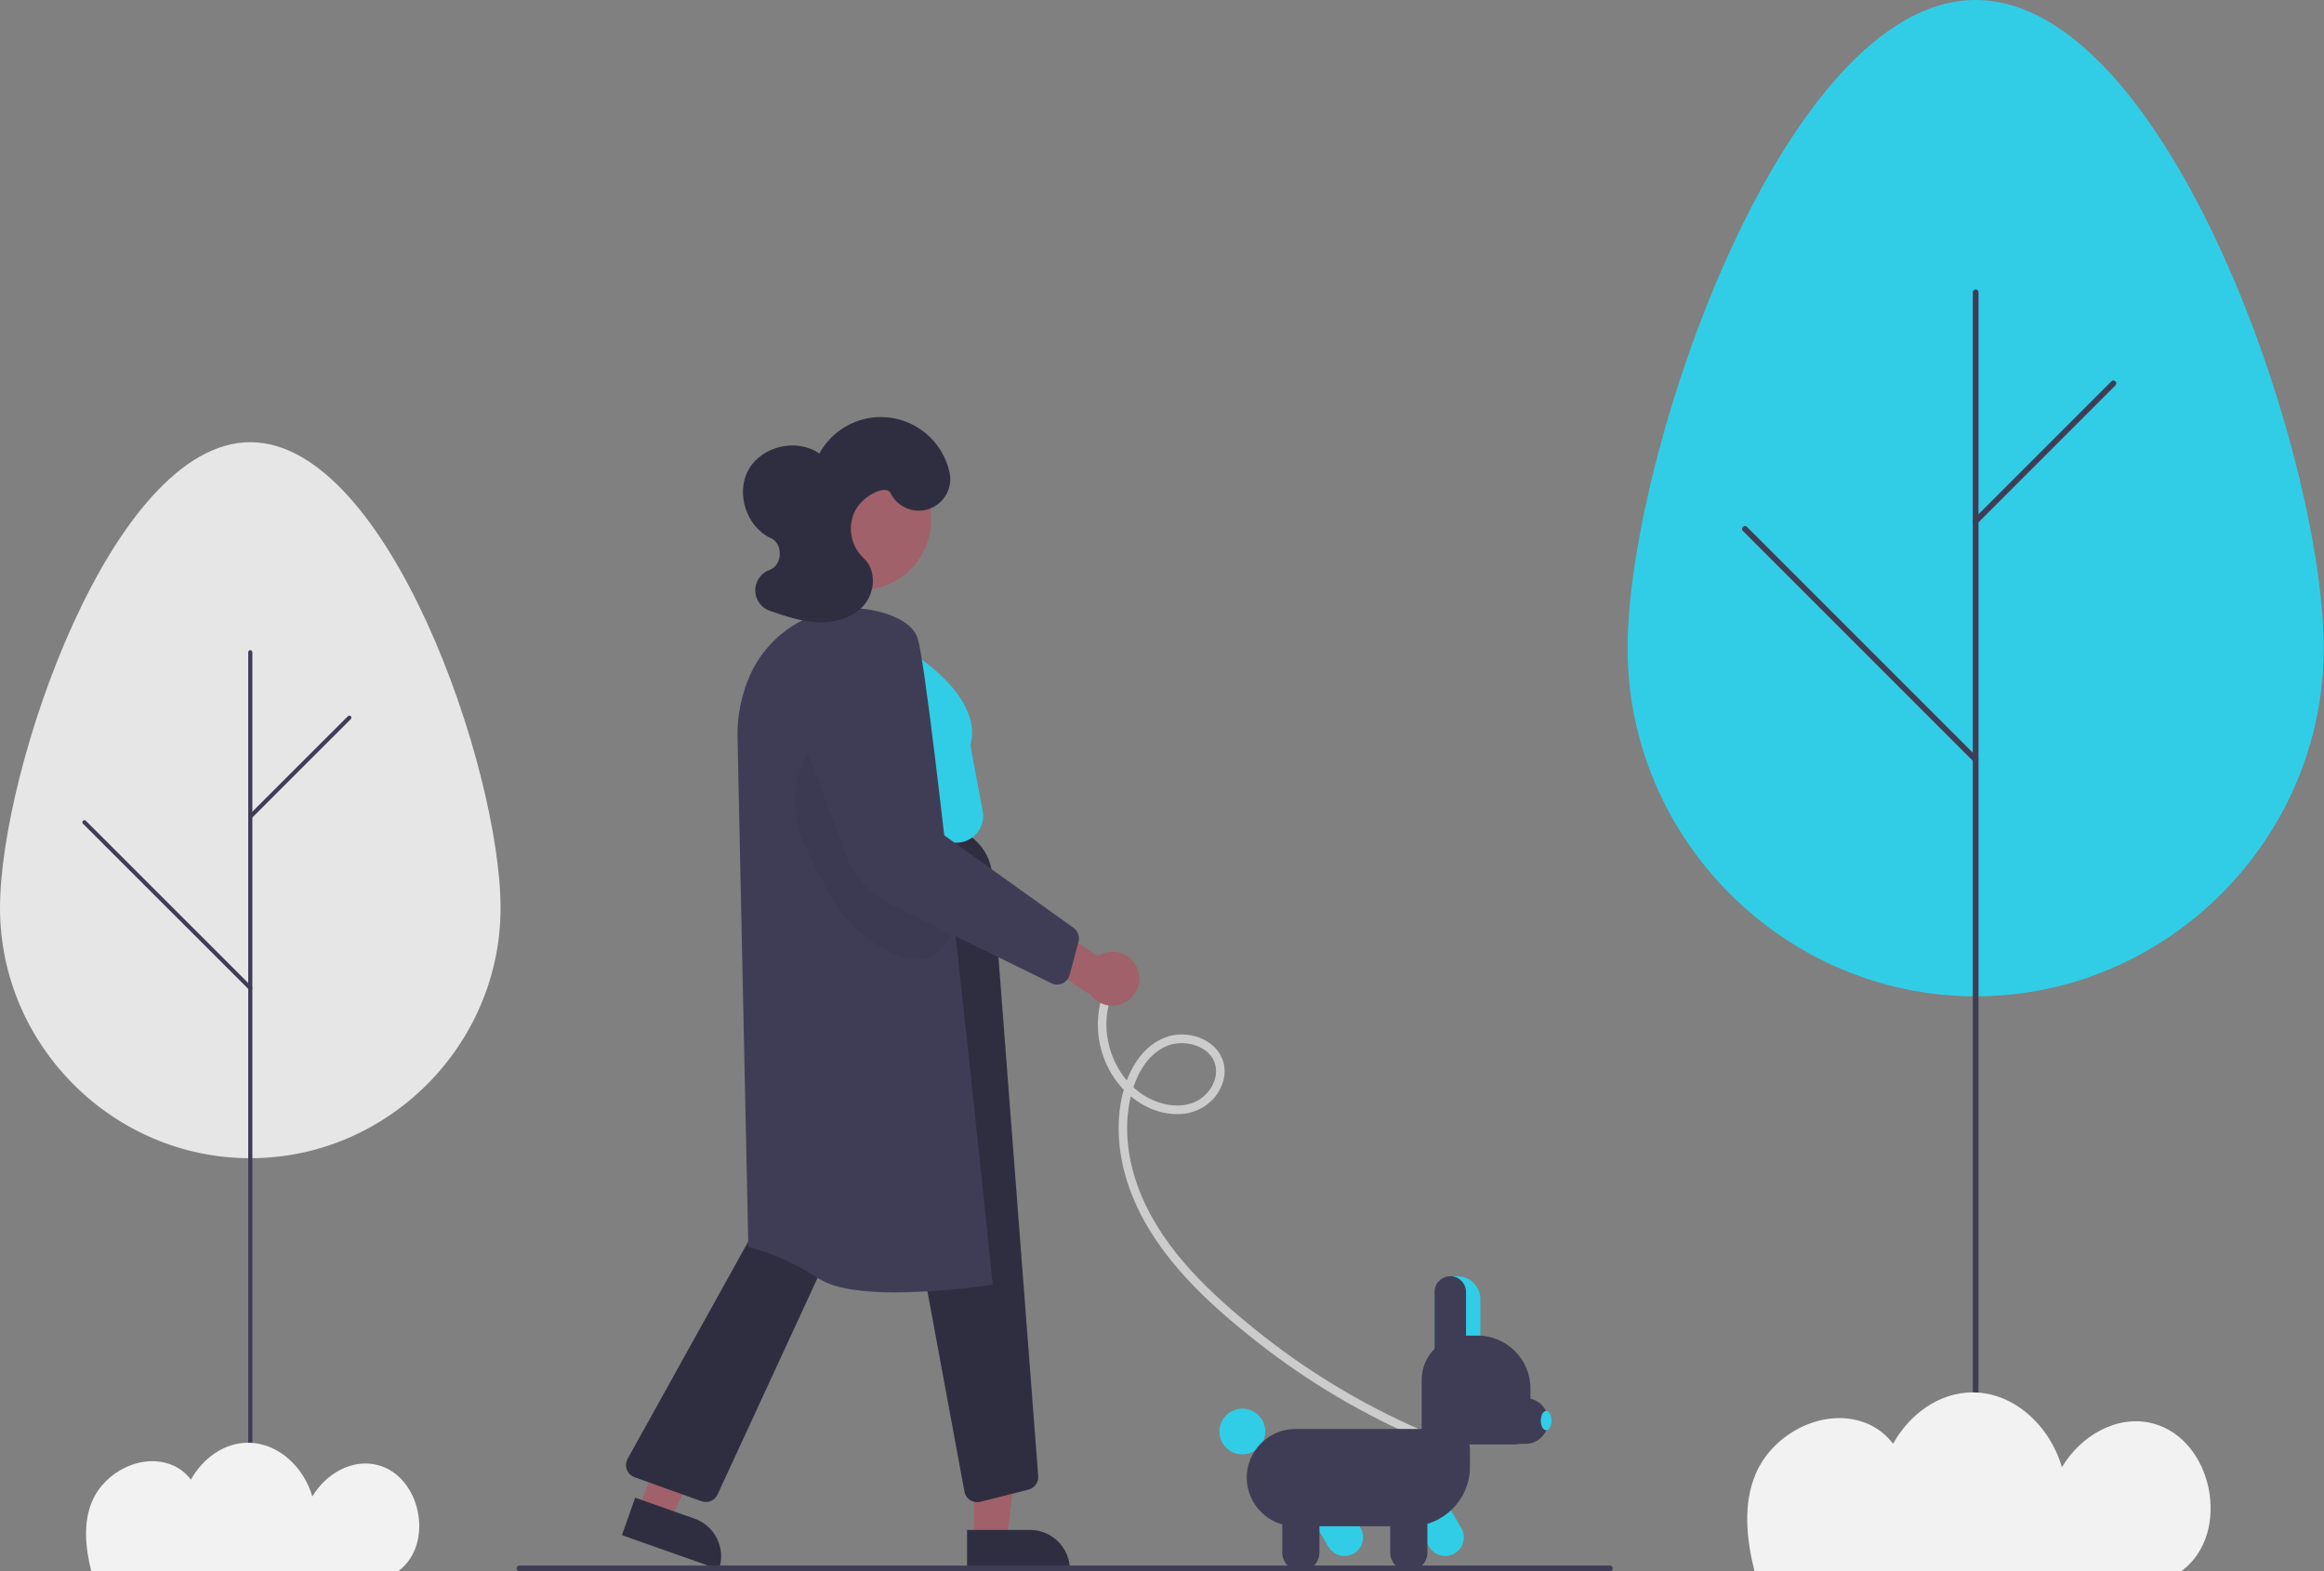 <?xml version="1.0" encoding="UTF-8" standalone="no"?>
<!DOCTYPE svg PUBLIC "-//W3C//DTD SVG 1.1//EN" "http://www.w3.org/Graphics/SVG/1.1/DTD/svg11.dtd">
<svg width="100%" height="100%" viewBox="0 0 812 549" version="1.1" xmlns="http://www.w3.org/2000/svg" xmlns:xlink="http://www.w3.org/1999/xlink" xml:space="preserve" xmlns:serif="http://www.serif.com/" style="fill-rule:evenodd;clip-rule:evenodd;stroke-linejoin:round;stroke-miterlimit:2;">
    <rect x="0" y="0" width="812" height="549" fill="#808080" stroke="none"/>
    <g transform="matrix(-1,0,0,1,1005.95,-175.5)">
        <path d="M194.052,402.046C194.052,334.88 248.5,175.5 315.665,175.5C382.831,175.5 437.279,334.88 437.279,402.046C437.26,468.748 382.368,523.624 315.665,523.624C248.963,523.624 194.071,468.748 194.052,402.046Z" style="fill:rgb(49,205,230);fill-rule:nonzero;"/>
    </g>
    <g transform="matrix(-1,0,0,1,1005.95,-175.5)">
        <path d="M315.665,697.918C315.117,697.918 314.665,697.467 314.665,696.918L314.665,277.634C314.665,277.085 315.117,276.634 315.665,276.634C316.214,276.634 316.665,277.085 316.665,277.634L316.665,696.918C316.665,697.467 316.214,697.918 315.665,697.918Z" style="fill:rgb(63,61,86);fill-rule:nonzero;"/>
    </g>
    <g transform="matrix(-1,0,0,1,1005.95,-175.5)">
        <path d="M315.665,358.58C315.4,358.58 315.146,358.474 314.958,358.287L266.824,310.152C266.633,309.964 266.526,309.708 266.526,309.44C266.526,308.892 266.977,308.44 267.526,308.44C267.794,308.44 268.05,308.548 268.238,308.738L316.373,356.873C316.56,357.06 316.665,357.314 316.665,357.58C316.665,358.128 316.214,358.58 315.665,358.58L315.665,358.58Z" style="fill:rgb(63,61,86);fill-rule:nonzero;"/>
    </g>
    <g transform="matrix(-1,0,0,1,1005.95,-175.5)">
        <path d="M315.665,441.91C315.117,441.91 314.666,441.458 314.666,440.91C314.666,440.645 314.771,440.39 314.958,440.203L395.568,359.592C395.756,359.402 396.013,359.295 396.28,359.295C396.829,359.295 397.28,359.746 397.28,360.295C397.28,360.562 397.173,360.819 396.983,361.006L316.373,441.617C316.185,441.804 315.931,441.91 315.665,441.91Z" style="fill:rgb(63,61,86);fill-rule:nonzero;"/>
    </g>
    <g transform="matrix(-1,0,0,1,1005.95,-175.5)">
        <path d="M243.319,724.114C243.493,724.248 243.676,724.369 243.851,724.5L392.944,724.5C395.866,712.663 396.897,700.814 392.534,690.524C386.317,675.861 367.916,666.708 353.287,673.005C349.821,674.537 346.801,676.927 344.513,679.947C338.796,669.714 328.542,661.998 316.705,662.007C301.875,662.017 289.545,674.145 285.521,688.153C279.041,677.216 266.243,669.573 253.734,672.861C232.811,678.36 226.202,710.885 243.319,724.114Z" style="fill:rgb(242,242,242);fill-rule:nonzero;"/>
    </g>
    <g transform="matrix(-1,0,0,1,1005.95,-175.5)">
        <path d="M831.052,492.791C831.052,444.527 870.204,330 918.5,330C966.796,330 1005.95,444.527 1005.95,492.791C1005.92,540.741 966.45,580.18 918.5,580.18C870.55,580.18 831.084,540.741 831.052,492.791Z" style="fill:rgb(230,230,230);fill-rule:nonzero;"/>
    </g>
    <g transform="matrix(-1,0,0,1,1005.95,-175.5)">
        <path d="M918.5,705.399L918.5,705.399C918.105,705.399 917.781,705.074 917.781,704.68L917.781,403.391C917.782,402.998 918.107,402.675 918.5,402.675C918.893,402.675 919.218,402.998 919.219,403.391L919.219,704.68C919.219,705.074 918.895,705.399 918.5,705.399Z" style="fill:rgb(63,61,86);fill-rule:nonzero;"/>
    </g>
    <g transform="matrix(-1,0,0,1,1005.95,-175.5)">
        <path d="M918.5,461.557C918.309,461.557 918.126,461.482 917.992,461.347L883.38,426.758C883.245,426.624 883.169,426.441 883.169,426.25C883.169,425.856 883.494,425.532 883.888,425.532C884.079,425.532 884.262,425.607 884.397,425.742L919.009,460.331C919.143,460.465 919.219,460.648 919.219,460.839C919.219,461.233 918.895,461.557 918.5,461.557L918.5,461.557Z" style="fill:rgb(63,61,86);fill-rule:nonzero;"/>
    </g>
    <g transform="matrix(-1,0,0,1,1005.95,-175.5)">
        <path d="M918.5,521.436C918.5,521.436 918.5,521.436 918.5,521.436C918.105,521.436 917.781,521.112 917.781,520.718C917.781,520.527 917.857,520.345 917.992,520.21L975.955,462.285C976.09,462.15 976.273,462.074 976.464,462.074C976.858,462.074 977.183,462.399 977.183,462.793C977.183,462.983 977.107,463.166 976.972,463.301L919.009,521.226C918.874,521.361 918.691,521.437 918.5,521.436Z" style="fill:rgb(63,61,86);fill-rule:nonzero;"/>
    </g>
    <g transform="matrix(-1,0,0,1,1005.95,-175.5)">
        <path d="M866.478,724.222C866.603,724.319 866.735,724.406 866.861,724.5L974.069,724.5C976.169,715.995 976.911,707.48 973.773,700.086C969.303,689.549 956.071,682.972 945.552,687.497C943.06,688.598 940.889,690.314 939.243,692.485C935.133,685.132 927.759,679.587 919.247,679.593C908.584,679.601 899.717,688.316 896.824,698.382C892.165,690.523 882.962,685.03 873.967,687.393C858.922,691.345 854.17,714.716 866.478,724.222Z" style="fill:rgb(242,242,242);fill-rule:nonzero;"/>
    </g>
    <g transform="matrix(-1,0,0,1,1005.95,-175.5)">
        <path d="M616.558,521.189C623.937,535.788 616.227,556.356 600.112,560.974C595.579,562.273 590.443,562.136 586.452,559.399C583.156,557.139 580.778,553.142 581.092,549.074C581.695,541.244 591.665,538.335 598.012,540.862C606.607,544.284 610.457,554.367 611.659,562.832C613.128,573.182 611.11,583.874 607.066,593.436C598.97,612.578 582.946,627.493 567.061,640.295C550.762,653.41 532.899,664.454 513.882,673.174C511.494,674.27 509.089,675.329 506.667,676.35C505.961,676.769 505.719,677.691 506.129,678.402C506.557,679.096 507.467,679.335 508.181,678.94C529.099,670.086 548.748,658.491 566.612,644.461C583.903,630.891 601.353,614.873 609.977,594.19C614.277,583.88 616.212,572.492 614.454,561.395C612.974,552.052 608.328,541.715 598.954,538.025C591.56,535.114 581.253,538.182 578.625,546.214C577.18,550.63 578.676,555.406 581.535,558.898C584.7,562.623 589.349,564.772 594.236,564.772C603.88,564.972 612.705,558.784 617.548,550.753C622.109,543.215 623.499,534.167 621.411,525.607C620.872,523.554 620.114,521.565 619.149,519.675C618.277,517.951 615.688,519.468 616.558,521.189L616.558,521.189Z" style="fill:rgb(204,204,204);fill-rule:nonzero;"/>
    </g>
    <g transform="matrix(-1,0,0,1,811.896,0)">
        <path d="M588.623,527.306L577.842,531.111L558.035,491.341L573.946,485.725L588.623,527.306Z" style="fill:rgb(160,97,106);fill-rule:nonzero;"/>
    </g>
    <g transform="matrix(-0.943,-0.333,-0.333,0.943,1198.88,121.108)">
        <path d="M765.184,704.494L787.232,704.494L787.232,718.376L751.302,718.376C751.302,718.376 751.302,718.376 751.302,718.376C751.302,710.761 757.569,704.494 765.184,704.494Z" style="fill:rgb(47,46,65);fill-rule:nonzero;"/>
    </g>
    <g transform="matrix(-1,0,0,1,811.896,0)">
        <path d="M471.562,537.833L460.13,537.832L454.693,493.736L471.566,493.737L471.562,537.833Z" style="fill:rgb(160,97,106);fill-rule:nonzero;"/>
    </g>
    <g transform="matrix(-1,0,0,1,811.896,0)">
        <path d="M451.964,534.565L474.011,534.565L474.011,548.447L438.082,548.447C438.082,548.447 438.082,548.447 438.082,548.447C438.082,540.832 444.348,534.565 451.964,534.565Z" style="fill:rgb(47,46,65);fill-rule:nonzero;"/>
    </g>
    <g transform="matrix(-1,0,0,1,1005.95,-175.5)">
        <path d="M664.555,700.384C664.178,700.384 663.802,700.337 663.436,700.244L646.576,695.969C644.462,695.436 643.025,693.437 643.195,691.263L659.307,481.012L659.805,481.05L659.307,481.012C660.013,472.033 667.337,464.888 676.33,464.402L727.285,461.758L735.853,593.703L786.669,685.223C787.04,685.891 787.235,686.643 787.235,687.407C787.235,689.302 786.038,691.003 784.255,691.643L760.848,700.042C758.664,700.838 756.206,699.808 755.242,697.693L695.484,568.278C695.239,567.748 694.706,567.407 694.122,567.407C693.402,567.407 692.779,567.926 692.647,568.634L668.967,696.7C668.574,698.82 666.711,700.375 664.555,700.384Z" style="fill:rgb(47,46,65);fill-rule:nonzero;"/>
    </g>
    <g transform="matrix(-1,0,0,1,1005.95,-175.5)">
        <path d="M608.645,513.696C610.123,510.263 613.519,508.029 617.256,508.029C619.093,508.029 620.889,508.568 622.421,509.579L640.176,497.583L650.098,506.594L624.787,523.184C623.006,525.529 620.224,526.91 617.279,526.91C612.107,526.91 607.851,522.654 607.851,517.482C607.851,516.178 608.121,514.889 608.645,513.696L608.645,513.696Z" style="fill:rgb(160,97,106);fill-rule:nonzero;"/>
    </g>
    <g transform="matrix(-1,0,0,1,811.896,0)">
        <circle cx="511.116" cy="181.597" r="24.561" style="fill:rgb(160,97,106);"/>
    </g>
    <g transform="matrix(-1,0,0,1,1005.95,-175.5)">
        <path d="M671.749,469.951C666.64,469.941 662.442,465.734 662.442,460.625C662.442,460.05 662.495,459.476 662.601,458.911L666.888,435.996C662.312,419.381 685.621,404.732 686.617,404.115L701.16,398.539L701.338,399.005L701.16,398.539C703.183,397.764 705.331,397.367 707.497,397.367C717.219,397.367 725.22,405.367 725.22,415.09C725.22,415.297 725.216,415.503 725.209,415.71L723.446,466.101L672.464,469.924C672.225,469.942 671.986,469.951 671.749,469.951Z" style="fill:rgb(49,205,230);fill-rule:nonzero;"/>
    </g>
    <g transform="matrix(-1,0,0,1,1005.95,-175.5)">
        <path d="M693.027,627.076C681.829,626.944 670.653,626.05 659.577,624.401L659.108,624.328L659.156,623.856C660.038,615.249 680.804,412.898 685.297,398.635C686.458,394.949 690.07,392.052 696.032,390.025C714.771,383.655 735.819,393.101 743.949,411.531C746.937,418.331 748.409,425.7 748.262,433.126L744.482,611.263L744.084,611.338C743.979,611.358 733.512,613.404 719.692,622.335C714.069,625.969 703.639,627.076 693.027,627.076Z" style="fill:rgb(63,61,86);fill-rule:nonzero;"/>
    </g>
    <g transform="matrix(-1,0,0,1,1005.95,-175.5)">
        <path d="M721.063,433.218C734.055,455.275 727.5,467.02 715.209,489.528C708.392,502.013 687.358,517.453 677.506,507.528C667.654,497.603 675.44,484.11 679.719,470.406C683.997,456.702 693.2,445.418 702.807,435.224C709.656,427.956 723.798,433.923 721.063,433.218Z" style="fill-opacity:0.05;fill-rule:nonzero;"/>
    </g>
    <g transform="matrix(-1,0,0,1,1005.95,-175.5)">
        <path d="M636.583,519.521C634.552,519.519 632.761,518.143 632.236,516.182L629.117,504.521C628.64,502.715 629.33,500.791 630.846,499.699L681.332,463.577L688.136,424.934C689.737,415.841 697.713,409.146 706.946,409.146C717.423,409.146 726.045,417.768 726.045,428.245C726.045,430.493 725.648,432.724 724.872,434.834L710.492,473.957C707.684,481.639 702.005,487.942 694.656,491.532L638.565,519.059C637.948,519.362 637.27,519.52 636.583,519.521Z" style="fill:rgb(63,61,86);fill-rule:nonzero;"/>
    </g>
    <g transform="matrix(-1,0,0,1,1005.95,-175.5)">
        <path d="M694.797,347.772C692.953,351.536 689.112,353.931 684.922,353.931C678.889,353.931 673.925,348.967 673.925,342.934C673.925,342.165 674.006,341.398 674.166,340.646C676.567,329.358 686.623,321.216 698.164,321.216C707.113,321.216 715.379,326.112 719.68,333.96C727.452,328.525 739.654,331.27 744.349,339.511C749.044,347.752 745.185,359.648 736.546,363.563C732.247,365.512 732.567,373.035 737.016,374.611C740.039,375.682 742.071,378.558 742.071,381.765C742.071,385.002 740.001,387.899 736.939,388.947C731.341,390.862 725.636,392.798 719.721,392.948C713.807,393.097 707.542,391.184 703.809,386.594C700.076,382.003 699.816,374.47 704.219,370.518C708.795,366.213 709.967,359.345 707.078,353.766C704.14,348.406 696.279,344.747 694.797,347.772Z" style="fill:rgb(47,46,65);fill-rule:nonzero;"/>
    </g>
    <g transform="matrix(-1,0,0,1,1005.95,-175.5)">
        <path d="M536.171,719.17C532.61,719.166 529.681,716.234 529.681,712.673C529.681,711.518 529.989,710.383 530.573,709.387L530.573,709.386L539.671,693.854L550.888,700.425L541.791,715.957C540.623,717.948 538.479,719.174 536.171,719.17Z" style="fill:rgb(49,205,230);fill-rule:nonzero;"/>
    </g>
    <g transform="matrix(-1,0,0,1,811.896,0)">
        <circle cx="377.818" cy="500.172" r="8" style="fill:rgb(49,205,230);"/>
    </g>
    <g transform="matrix(-1,0,0,1,1005.95,-175.5)">
        <path d="M500.973,719.17C497.411,719.166 494.483,716.234 494.483,712.673C494.483,711.517 494.791,710.383 495.375,709.386L504.473,693.854L515.69,700.425L506.593,715.957C505.425,717.948 503.281,719.174 500.973,719.17Z" style="fill:rgb(49,205,230);fill-rule:nonzero;"/>
    </g>
    <g transform="matrix(-1,0,0,1,1005.95,-175.5)">
        <path d="M553.35,708.789L513.041,708.789C501.695,708.776 492.363,699.444 492.35,688.098L492.35,681.975C492.355,678.035 495.595,674.794 499.536,674.789L553.35,674.789C562.676,674.789 570.35,682.463 570.35,691.789C570.35,701.115 562.676,708.789 553.35,708.789Z" style="fill:rgb(63,61,86);fill-rule:nonzero;"/>
    </g>
    <g transform="matrix(-1,0,0,1,1005.95,-175.5)">
        <path d="M551.44,724.46C547.876,724.456 544.944,721.524 544.94,717.96L544.94,699.96L557.94,699.96L557.94,717.96C557.936,721.524 555.004,724.456 551.44,724.46Z" style="fill:rgb(63,61,86);fill-rule:nonzero;"/>
    </g>
    <g transform="matrix(-1,0,0,1,1005.95,-175.5)">
        <path d="M513.718,724.46C510.153,724.456 507.222,721.524 507.218,717.96L507.218,699.96L520.218,699.96L520.218,717.96C520.214,721.524 517.282,724.456 513.718,724.46Z" style="fill:rgb(63,61,86);fill-rule:nonzero;"/>
    </g>
    <g transform="matrix(-1,0,0,1,1005.95,-175.5)">
        <path d="M504.718,650.421L488.718,650.421L488.718,629.421C488.718,625.032 492.329,621.421 496.718,621.421C501.106,621.421 504.718,625.032 504.718,629.421L504.718,650.421Z" style="fill:rgb(49,205,230);fill-rule:nonzero;"/>
    </g>
    <g transform="matrix(-1,0,0,1,1005.95,-175.5)">
        <path d="M503.449,680.172L476.986,680.172C473.823,680.169 471.221,677.567 471.218,674.404L471.218,660.543C471.229,650.47 479.515,642.184 489.588,642.172L493.81,642.172C502.259,642.182 509.208,649.131 509.218,657.58L509.218,674.404C509.214,677.567 506.612,680.169 503.449,680.172Z" style="fill:rgb(63,61,86);fill-rule:nonzero;"/>
    </g>
    <g transform="matrix(-1,0,0,1,1005.95,-175.5)">
        <path d="M504.718,650.421L493.718,650.421L493.718,626.921C493.718,623.904 496.2,621.421 499.218,621.421C502.235,621.421 504.718,623.904 504.718,626.921L504.718,650.421Z" style="fill:rgb(63,61,86);fill-rule:nonzero;"/>
    </g>
    <g transform="matrix(-1,0,0,1,1005.95,-175.5)">
        <path d="M501.976,680L472.976,680C468.587,680 464.976,676.389 464.976,672C464.976,667.611 468.587,664 472.976,664L501.976,664L501.976,680Z" style="fill:rgb(63,61,86);fill-rule:nonzero;"/>
    </g>
    <g transform="matrix(-1,0,0,1,811.896,0)">
        <ellipse cx="271.674" cy="496.356" rx="1.875" ry="3.375" style="fill:rgb(49,205,230);"/>
    </g>
    <g transform="matrix(-1,0,0,1,1005.95,-175.5)">
        <path d="M824.448,724.5L443.448,724.5C442.9,724.5 442.448,724.049 442.448,723.5C442.448,722.951 442.9,722.5 443.448,722.5L824.448,722.5C824.997,722.5 825.448,722.951 825.448,723.5C825.448,724.049 824.997,724.5 824.448,724.5Z" style="fill:rgb(63,61,86);fill-rule:nonzero;"/>
    </g>
</svg>
